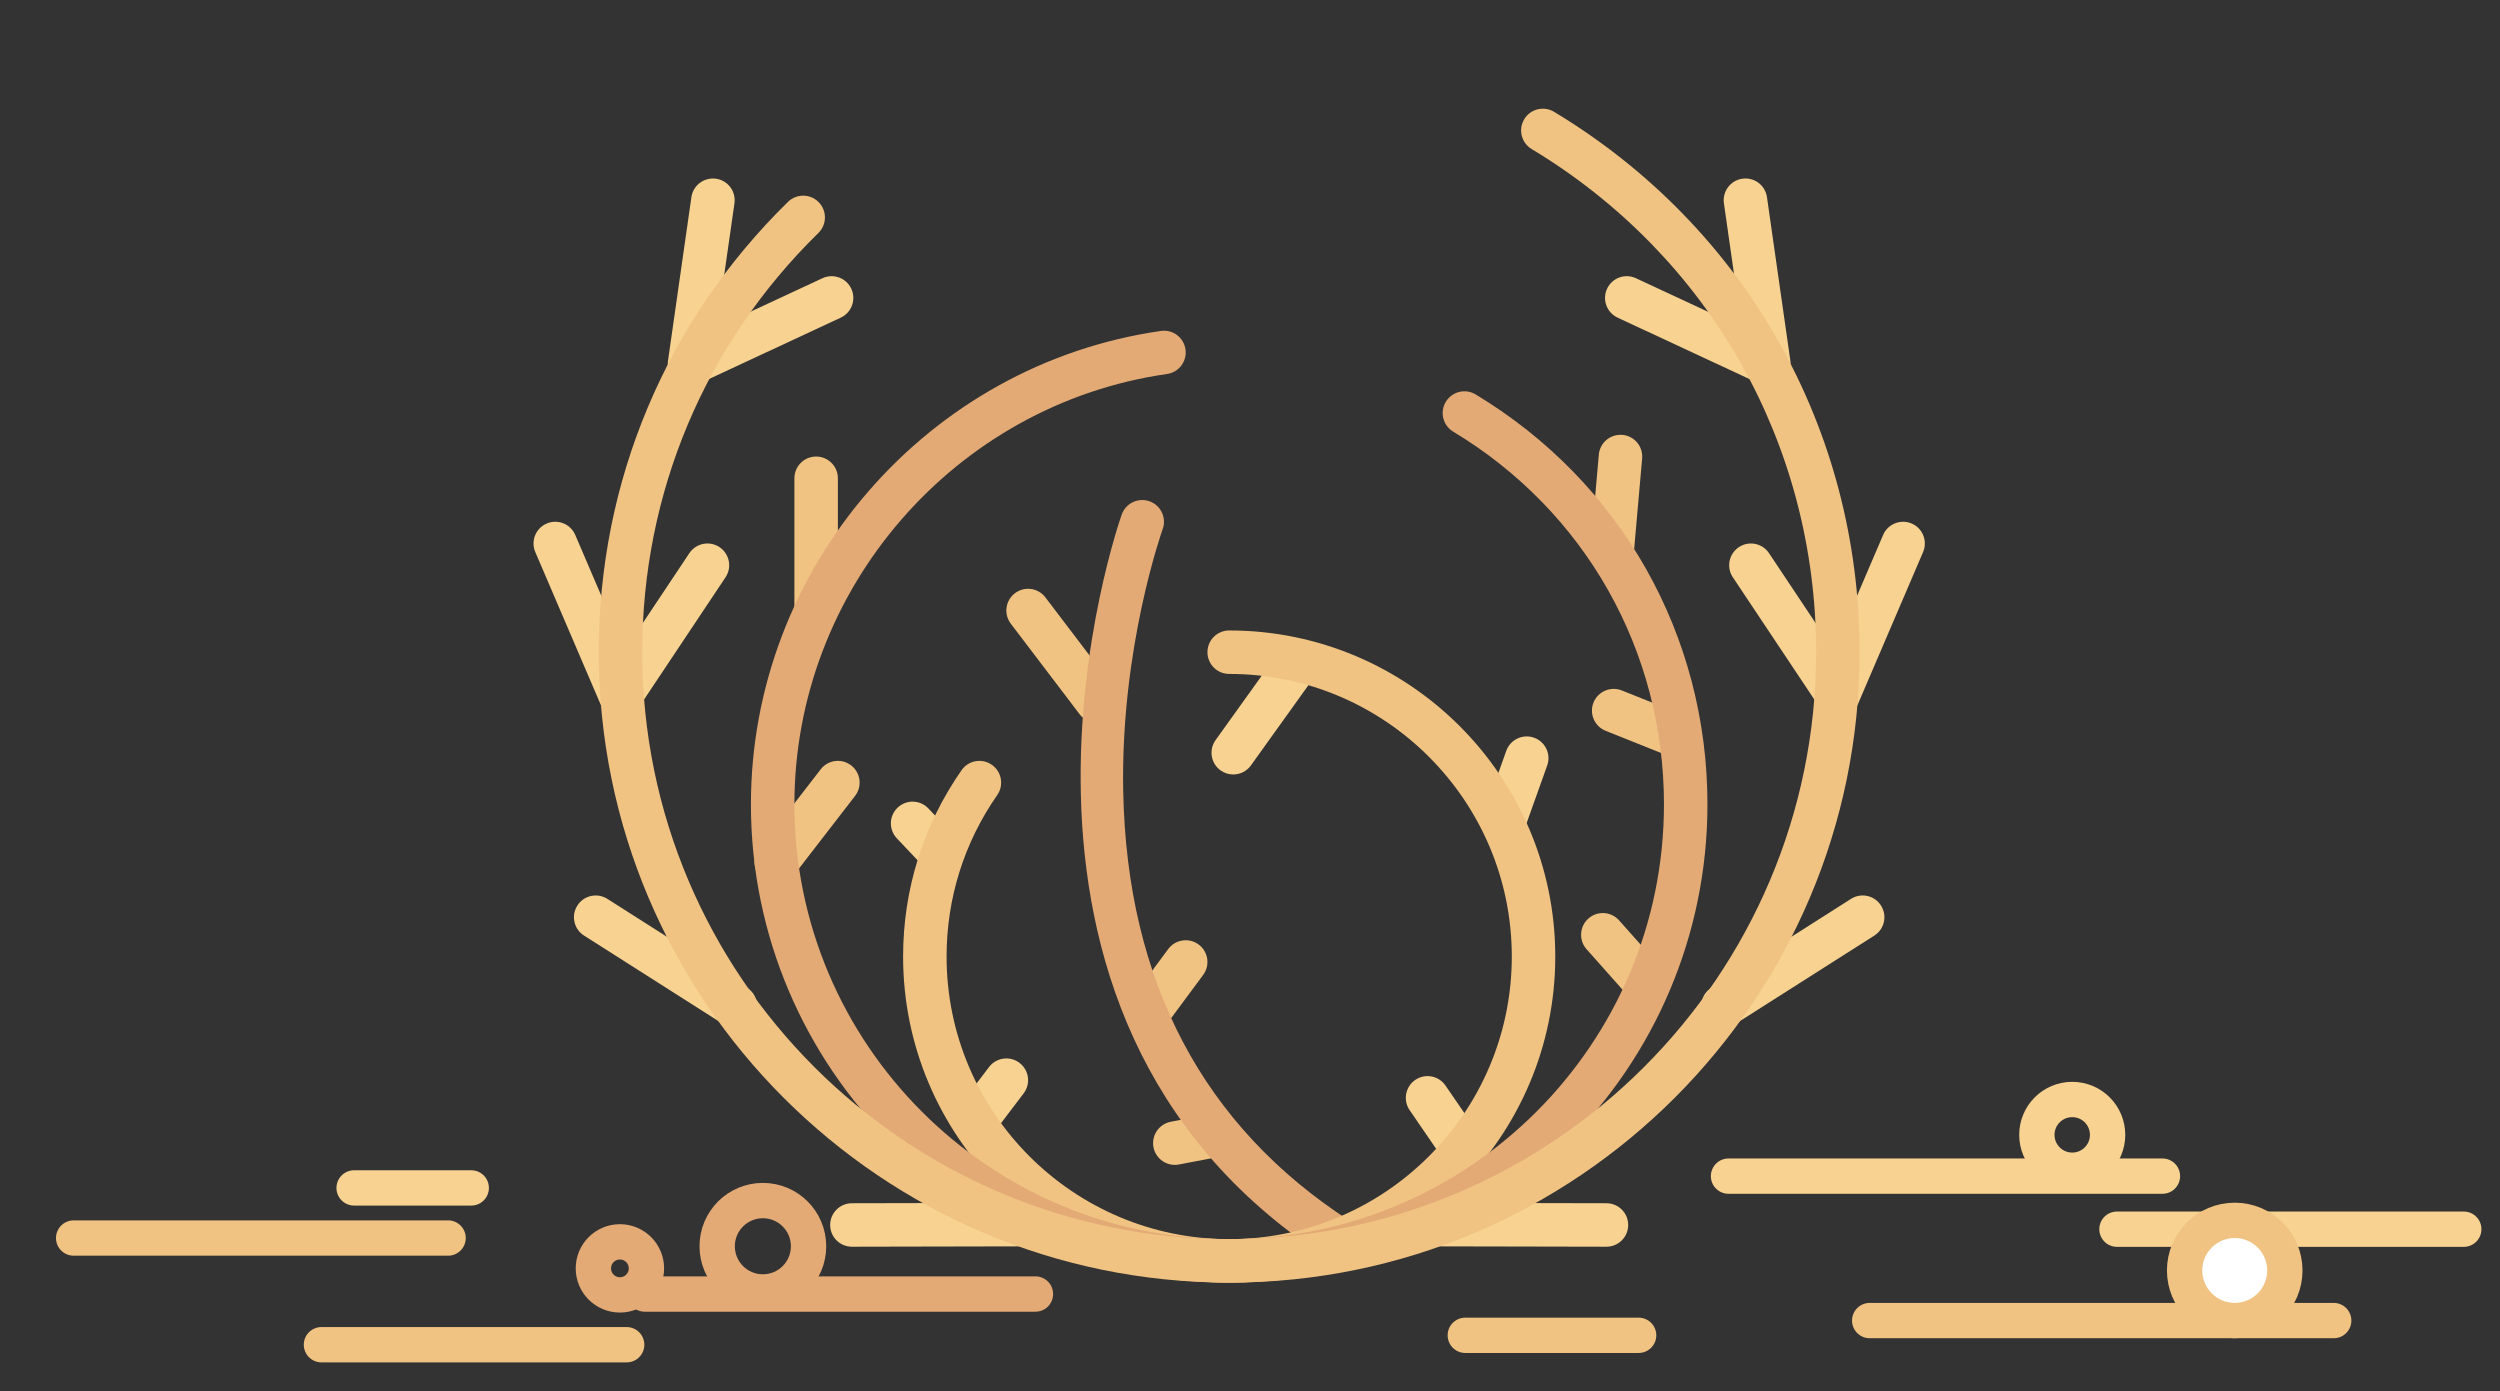<?xml version="1.0" encoding="UTF-8" standalone="no"?>
<!-- Generator: Adobe Illustrator 19.0.0, SVG Export Plug-In . SVG Version: 6.00 Build 0)  -->

<svg
   xmlns:dc="http://purl.org/dc/elements/1.1/"
   xmlns:cc="http://creativecommons.org/ns#"
   xmlns:rdf="http://www.w3.org/1999/02/22-rdf-syntax-ns#"
   xmlns:svg="http://www.w3.org/2000/svg"
   xmlns="http://www.w3.org/2000/svg"
   xmlns:sodipodi="http://sodipodi.sourceforge.net/DTD/sodipodi-0.dtd"
   xmlns:inkscape="http://www.inkscape.org/namespaces/inkscape"
   version="1.1"
   id="Capa_1"
   x="0px"
   y="0px"
   viewBox="0 0 920 512.003"
   xml:space="preserve"
   inkscape:version="0.91 r13725"
   sodipodi:docname="tumbleweed.svg"
   width="920"
   height="512.003"><rect x="0" y="0" width="920" height="512.003" fill="#333333" stroke="none"/><defs
     id="defs93" /><sodipodi:namedview
     pagecolor="#ffffff"
     bordercolor="#666666"
     borderopacity="1"
     objecttolerance="10"
     gridtolerance="10"
     guidetolerance="10"
     inkscape:pageopacity="0"
     inkscape:pageshadow="2"
     inkscape:window-width="1600"
     inkscape:window-height="876"
     id="namedview91"
     showgrid="false"
     inkscape:zoom="0.92186961"
     inkscape:cx="445.62956"
     inkscape:cy="191.13255"
     inkscape:window-x="0"
     inkscape:window-y="24"
     inkscape:window-maximized="1"
     inkscape:current-layer="Capa_1" /><g
     id="g3423"
     transform="translate(196.34,0)"><g
       id="g3"><path
         inkscape:connector-curvature="0"
         id="path5"
         d="m 32,264.006 c -0.242,0 -0.484,-0.012 -0.734,-0.035 -2.922,-0.266 -5.461,-2.113 -6.617,-4.812 l -24,-56 c -1.742,-4.062 0.141,-8.766 4.203,-10.504 4.023,-1.742 8.758,0.133 10.5,4.199 l 18.187,42.426 23.805,-35.711 c 2.445,-3.68 7.406,-4.672 11.094,-2.219 3.68,2.449 4.672,7.418 2.219,11.094 l -32,48 c -1.493,2.237 -4.001,3.562 -6.657,3.562 z"
         style="fill:#f7d291" /><path
         inkscape:connector-curvature="0"
         id="path7"
         d="m 57.391,141.994 c -1.688,0 -3.367,-0.535 -4.766,-1.574 -2.359,-1.75 -3.57,-4.652 -3.156,-7.559 l 8.625,-60.312 c 0.625,-4.367 4.68,-7.379 9.055,-6.785 4.375,0.625 7.414,4.676 6.789,9.051 l -6.539,45.691 38.914,-18.121 c 4.023,-1.863 8.773,-0.121 10.625,3.875 1.867,4.008 0.133,8.766 -3.875,10.633 l -52.297,24.355 c -1.071,0.5 -2.227,0.746 -3.375,0.746 z"
         style="fill:#f7d291" /><path
         inkscape:connector-curvature="0"
         id="path9"
         d="m 74.266,378.24 c -1.469,0 -2.953,-0.402 -4.289,-1.25 L 18.579,344.287 c -3.727,-2.371 -4.828,-7.316 -2.453,-11.043 2.375,-3.734 7.312,-4.824 11.047,-2.457 l 51.398,32.703 c 3.727,2.371 4.828,7.316 2.453,11.043 -1.524,2.398 -4.11,3.707 -6.758,3.707 z"
         style="fill:#f7d291" /><path
         inkscape:connector-curvature="0"
         id="path11"
         d="m 117.164,458.791 c -4.414,0 -7.992,-3.57 -8,-7.984 -0.008,-4.418 3.562,-8.008 7.984,-8.016 l 60.922,-0.129 c 0.008,0 0.008,0 0.016,0 4.414,0 7.992,3.57 8,7.984 0.008,4.418 -3.562,8.008 -7.984,8.016 l -60.922,0.129 c -0.008,0 -0.008,0 -0.016,0 z"
         style="fill:#f7d291" /><path
         inkscape:connector-curvature="0"
         id="path13"
         d="m 480.001,264.006 c -2.656,0 -5.164,-1.324 -6.656,-3.562 l -32,-48 c -2.453,-3.676 -1.461,-8.645 2.219,-11.094 3.68,-2.453 8.641,-1.461 11.094,2.219 l 23.805,35.711 18.188,-42.426 c 1.734,-4.059 6.477,-5.934 10.5,-4.199 4.062,1.738 5.945,6.441 4.203,10.504 l -24,56 c -1.156,2.699 -3.695,4.547 -6.617,4.812 -0.253,0.023 -0.494,0.035 -0.736,0.035 z"
         style="fill:#f7d291" /><path
         inkscape:connector-curvature="0"
         id="path15"
         d="m 454.609,141.994 c -1.148,0 -2.297,-0.246 -3.375,-0.746 l -52.297,-24.355 c -4.008,-1.867 -5.742,-6.625 -3.875,-10.633 1.859,-3.996 6.594,-5.738 10.625,-3.875 l 38.914,18.121 -6.539,-45.691 c -0.625,-4.375 2.414,-8.426 6.789,-9.051 4.383,-0.629 8.43,2.414 9.055,6.785 l 8.625,60.312 c 0.414,2.906 -0.797,5.809 -3.156,7.559 -1.397,1.039 -3.077,1.574 -4.766,1.574 z"
         style="fill:#f7d291" /><path
         inkscape:connector-curvature="0"
         id="path17"
         d="m 437.734,378.24 c -2.648,0 -5.234,-1.309 -6.758,-3.707 -2.375,-3.727 -1.273,-8.672 2.453,-11.043 l 51.398,-32.703 c 3.742,-2.379 8.68,-1.273 11.047,2.457 2.375,3.727 1.273,8.672 -2.453,11.043 l -51.398,32.703 c -1.334,0.848 -2.819,1.25 -4.289,1.25 z"
         style="fill:#f7d291" /><path
         inkscape:connector-curvature="0"
         id="path19"
         d="m 394.837,458.791 c -0.008,0 -0.008,0 -0.016,0 l -60.922,-0.129 c -4.422,-0.008 -7.992,-3.598 -7.984,-8.016 0.008,-4.414 3.586,-7.984 8,-7.984 0.008,0 0.008,0 0.016,0 l 60.922,0.129 c 4.422,0.008 7.992,3.598 7.984,8.016 -0.008,4.413 -3.586,7.984 -8,7.984 z"
         style="fill:#f7d291" /></g><g
       id="g21"><path
         inkscape:connector-curvature="0"
         id="path23"
         d="m 104,232.006 c -4.422,0 -8,-3.582 -8,-8 l 0,-48 c 0,-4.418 3.578,-8 8,-8 4.422,0 8,3.582 8,8 l 0,48 c 0,4.418 -3.578,8 -8,8 z"
         style="fill:#f0c382" /><path
         inkscape:connector-curvature="0"
         id="path25"
         d="m 397.009,210.006 c -0.234,0 -0.469,-0.012 -0.711,-0.031 -4.398,-0.387 -7.656,-4.27 -7.266,-8.672 l 3,-34 c 0.391,-4.395 4.18,-7.598 8.672,-7.266 4.398,0.387 7.656,4.27 7.266,8.672 l -3,34 c -0.367,4.16 -3.861,7.297 -7.961,7.297 z"
         style="fill:#f0c382" /><path
         inkscape:connector-curvature="0"
         id="path27"
         d="m 89.328,325.338 c -1.703,0 -3.43,-0.543 -4.883,-1.668 -3.5,-2.703 -4.141,-7.727 -1.438,-11.223 l 22.664,-29.332 c 2.68,-3.488 7.719,-4.16 11.219,-1.441 3.5,2.703 4.141,7.727 1.438,11.223 l -22.664,29.332 c -1.57,2.038 -3.937,3.109 -6.336,3.109 z"
         style="fill:#f0c382" /><path
         inkscape:connector-curvature="0"
         id="path29"
         d="m 409.501,370.006 c -2.203,0 -4.398,-0.906 -5.977,-2.684 l -16,-18 c -2.938,-3.305 -2.641,-8.359 0.664,-11.297 3.297,-2.93 8.352,-2.637 11.289,0.664 l 16,18 c 2.938,3.305 2.641,8.359 -0.664,11.297 -1.523,1.352 -3.421,2.02 -5.312,2.02 z"
         style="fill:#f0c382" /><path
         inkscape:connector-curvature="0"
         id="path31"
         d="m 420.001,278.51 c -0.992,0 -2,-0.188 -2.969,-0.574 l -22.5,-9 c -4.102,-1.645 -6.102,-6.297 -4.461,-10.402 1.641,-4.105 6.336,-6.082 10.398,-4.457 l 22.5,9 c 4.102,1.645 6.102,6.297 4.461,10.402 -1.249,3.124 -4.257,5.031 -7.429,5.031 z"
         style="fill:#f0c382" /></g><g
       id="g33"><path
         inkscape:connector-curvature="0"
         id="path35"
         d="m 257.493,285.006 c -1.609,0 -3.242,-0.484 -4.656,-1.496 -3.586,-2.574 -4.414,-7.574 -1.836,-11.164 l 21.5,-30 c 2.57,-3.59 7.555,-4.426 11.164,-1.844 3.586,2.574 4.414,7.574 1.836,11.164 l -21.5,30 c -1.562,2.18 -4.017,3.34 -6.508,3.34 z"
         style="fill:#f7d291" /><path
         inkscape:connector-curvature="0"
         id="path37"
         d="m 358.001,308.01 c -0.891,0 -1.805,-0.152 -2.688,-0.469 -4.164,-1.488 -6.336,-6.066 -4.844,-10.227 l 7.5,-21 c 1.477,-4.156 6.062,-6.332 10.219,-4.844 4.164,1.488 6.336,6.066 4.844,10.227 l -7.5,21 c -1.164,3.27 -4.242,5.313 -7.531,5.313 z"
         style="fill:#f7d291" /><path
         inkscape:connector-curvature="0"
         id="path39"
         d="m 341.009,429.506 c -2.547,0 -5.055,-1.215 -6.609,-3.477 l -12,-17.5 c -2.492,-3.645 -1.57,-8.621 2.078,-11.121 3.648,-2.504 8.625,-1.57 11.125,2.074 l 12,17.5 c 2.492,3.645 1.57,8.621 -2.078,11.121 -1.383,0.949 -2.961,1.403 -4.516,1.403 z"
         style="fill:#f7d291" /><path
         inkscape:connector-curvature="0"
         id="path41"
         d="m 162.992,420.006 c -1.68,0 -3.383,-0.531 -4.828,-1.625 -3.516,-2.672 -4.211,-7.691 -1.539,-11.211 l 11,-14.5 c 2.672,-3.516 7.672,-4.219 11.211,-1.539 3.516,2.672 4.211,7.691 1.539,11.211 l -11,14.5 c -1.577,2.074 -3.961,3.164 -6.383,3.164 z"
         style="fill:#f7d291" /><path
         inkscape:connector-curvature="0"
         id="path43"
         d="m 148.501,320.506 c -2.117,0 -4.234,-0.836 -5.805,-2.5 l -9,-9.5 c -3.039,-3.207 -2.906,-8.27 0.305,-11.309 3.211,-3.027 8.273,-2.906 11.305,0.309 l 9,9.5 c 3.039,3.207 2.906,8.27 -0.305,11.309 -1.548,1.464 -3.524,2.191 -5.5,2.191 z"
         style="fill:#f7d291" /></g><g
       id="g45"><path
         inkscape:connector-curvature="0"
         id="path47"
         d="m 207.344,266.006 c -2.414,0 -4.805,-1.09 -6.375,-3.16 l -25.336,-33.332 c -2.672,-3.516 -1.992,-8.535 1.523,-11.207 3.531,-2.68 8.547,-1.988 11.211,1.527 l 25.336,33.332 c 2.672,3.516 1.992,8.535 -1.523,11.207 -1.453,1.101 -3.149,1.633 -4.836,1.633 z"
         style="fill:#f0c382" /><path
         inkscape:connector-curvature="0"
         id="path49"
         d="m 226.656,380.006 c -1.656,0 -3.32,-0.512 -4.758,-1.57 -3.547,-2.633 -4.289,-7.641 -1.664,-11.191 l 13.336,-18 c 2.633,-3.547 7.633,-4.289 11.195,-1.668 3.547,2.633 4.289,7.641 1.664,11.191 l -13.336,18 c -1.569,2.117 -3.984,3.238 -6.437,3.238 z"
         style="fill:#f0c382" /><path
         inkscape:connector-curvature="0"
         id="path51"
         d="m 235.992,428.674 c -3.766,0 -7.117,-2.668 -7.852,-6.504 -0.828,-4.34 2.023,-8.527 6.359,-9.355 l 14,-2.668 c 4.414,-0.797 8.531,2.027 9.359,6.363 0.828,4.34 -2.023,8.527 -6.359,9.355 l -14,2.668 c -0.507,0.094 -1.015,0.141 -1.507,0.141 z"
         style="fill:#f0c382" /></g><path
       inkscape:connector-curvature="0"
       id="path53"
       d="m 295.993,464.006 c -1.492,0 -2.992,-0.414 -4.336,-1.285 -139.734,-90.414 -75.836,-271.629 -75.172,-273.449 1.508,-4.148 6.102,-6.273 10.242,-4.785 4.156,1.508 6.297,6.098 4.797,10.25 -0.156,0.43 -15.578,43.645 -14.516,96.609 1.398,69.93 29.438,123.066 83.336,157.945 3.711,2.398 4.773,7.352 2.375,11.062 -1.53,2.364 -4.101,3.653 -6.726,3.653 z"
       style="fill:#e3aa75" /><path
       inkscape:connector-curvature="0"
       id="path55"
       d="m 256.001,472.006 c -66.172,0 -120,-53.832 -120,-120 0,-24.687 7.438,-48.402 21.516,-68.578 2.523,-3.625 7.5,-4.523 11.141,-1.984 3.625,2.531 4.508,7.516 1.984,11.141 -12.195,17.477 -18.641,38.023 -18.641,59.422 0,57.348 46.656,104 104,104 57.344,0 104,-46.652 104,-104 0,-57.348 -46.656,-104 -104,-104 -4.422,0 -8,-3.582 -8,-8 0,-4.418 3.578,-8 8,-8 66.172,0 120,53.832 120,120 0,66.168 -53.828,119.999 -120,119.999 z"
       style="fill:#f0c382" /><path
       inkscape:connector-curvature="0"
       id="path57"
       d="m 256.001,472.006 c -97.047,0 -176,-78.953 -176,-176 0,-87.02 64.859,-161.914 150.867,-174.215 4.375,-0.66 8.43,2.414 9.055,6.785 0.625,4.375 -2.414,8.426 -6.789,9.051 -78.18,11.184 -137.133,79.27 -137.133,158.379 0,88.223 71.773,160 160,160 88.227,0 160,-71.777 160,-160 0,-56.625 -28.992,-107.898 -77.555,-137.156 -3.789,-2.277 -5.008,-7.195 -2.727,-10.98 2.273,-3.785 7.195,-5 10.977,-2.723 53.414,32.18 85.305,88.574 85.305,150.859 0,97.047 -78.953,176 -176,176 z"
       style="fill:#e3aa75" /><path
       inkscape:connector-curvature="0"
       id="path59"
       d="m 256.001,472.006 c -127.922,0 -232,-104.074 -232,-232 0,-62.863 24.727,-121.715 69.633,-165.715 3.164,-3.086 8.227,-3.043 11.312,0.117 3.094,3.156 3.047,8.219 -0.109,11.312 -41.812,40.965 -64.836,95.758 -64.836,154.285 0,119.102 96.898,216 216,216 119.102,0 216,-96.898 216,-216 0,-76.437 -39.141,-145.656 -104.695,-185.156 -3.789,-2.281 -5.008,-7.195 -2.727,-10.98 2.273,-3.785 7.203,-5.004 10.977,-2.723 70.414,42.418 112.445,116.762 112.445,198.859 0,127.926 -104.078,232.001 -232,232.001 z"
       style="fill:#f0c382" /></g><g
     id="g61" /><g
     id="g63" /><g
     id="g65" /><g
     id="g67" /><g
     id="g69" /><g
     id="g71" /><g
     id="g73" /><g
     id="g75" /><g
     id="g77" /><g
     id="g79" /><g
     id="g81" /><g
     id="g83" /><g
     id="g85" /><g
     id="g87" /><g
     id="g89" /><path
     style="fill:none;fill-rule:evenodd;stroke:#f0c382;stroke-width:13;stroke-linecap:round;stroke-linejoin:miter;stroke-miterlimit:4;stroke-dasharray:none;stroke-opacity:1"
     d="m 118.291,494.856 112.323,0"
     id="path3454"
     inkscape:connector-curvature="0" /><path
     inkscape:connector-curvature="0"
     id="path4256"
     d="m 539.23,491.393 63.783,0"
     style="fill:none;fill-rule:evenodd;stroke:#f0c382;stroke-width:13;stroke-linecap:round;stroke-linejoin:miter;stroke-miterlimit:4;stroke-dasharray:none;stroke-opacity:1" /><path
     style="fill:none;fill-rule:evenodd;stroke:#f0c382;stroke-width:13;stroke-linecap:round;stroke-linejoin:miter;stroke-miterlimit:4;stroke-dasharray:none;stroke-opacity:1"
     d="m 688.05,485.969 170.756,0"
     id="path4258"
     inkscape:connector-curvature="0" /><path
     inkscape:connector-curvature="0"
     id="path4260"
     d="m 636.093,432.816 159.686,0"
     style="fill:none;fill-rule:evenodd;stroke:#f7d291;stroke-width:13;stroke-linecap:round;stroke-linejoin:miter;stroke-miterlimit:4;stroke-dasharray:none;stroke-opacity:1" /><path
     style="fill:none;fill-rule:evenodd;stroke:#e3aa75;stroke-width:13;stroke-linecap:round;stroke-linejoin:miter;stroke-miterlimit:4;stroke-dasharray:none;stroke-opacity:1"
     d="m 237.26,476.206 143.788,0"
     id="path4262"
     inkscape:connector-curvature="0" /><path
     style="fill:none;fill-rule:evenodd;stroke:#f7d291;stroke-width:13;stroke-linecap:round;stroke-linejoin:miter;stroke-miterlimit:4;stroke-dasharray:none;stroke-opacity:1"
     d="m 130.311,437.155 43.108,0"
     id="path4264"
     inkscape:connector-curvature="0" /><circle
     style="fill:none;stroke:#f7d291;stroke-width:13;stroke-linecap:round;stroke-miterlimit:4;stroke-dasharray:none;stroke-opacity:1"
     id="path4266"
     cx="762.581"
     cy="417.63"
     r="13.017" /><circle
     r="16.814"
     cy="458.625"
     cx="280.736"
     id="circle4268"
     style="fill:none;stroke:#e3aa75;stroke-width:13;stroke-linecap:round;stroke-miterlimit:4;stroke-dasharray:none;stroke-opacity:1" /><circle
     style="fill:none;stroke:#e3aa75;stroke-width:13;stroke-linecap:round;stroke-miterlimit:4;stroke-dasharray:none;stroke-opacity:1"
     id="circle4270"
     cx="228.125"
     cy="466.761"
     r="9.763" /><path
     style="fill:none;fill-rule:evenodd;stroke:#f0c382;stroke-width:13;stroke-linecap:round;stroke-linejoin:miter;stroke-miterlimit:4;stroke-dasharray:none;stroke-opacity:1"
     d="m 27.101,455.596 137.799,0"
     id="path4272"
     inkscape:connector-curvature="0" /><path
     style="fill:none;fill-rule:evenodd;stroke:#f7d291;stroke-width:13;stroke-linecap:round;stroke-linejoin:miter;stroke-miterlimit:4;stroke-dasharray:none;stroke-opacity:1"
     d="m 779.042,452.342 127.622,0"
     id="path4274"
     inkscape:connector-curvature="0" /><circle
     r="18.441"
     cy="467.528"
     cx="822.378"
     id="circle4276"
     style="fill:#ffffff;fill-opacity:1;stroke:#f0c382;stroke-width:13;stroke-linecap:round;stroke-miterlimit:4;stroke-dasharray:none;stroke-opacity:1" /></svg>